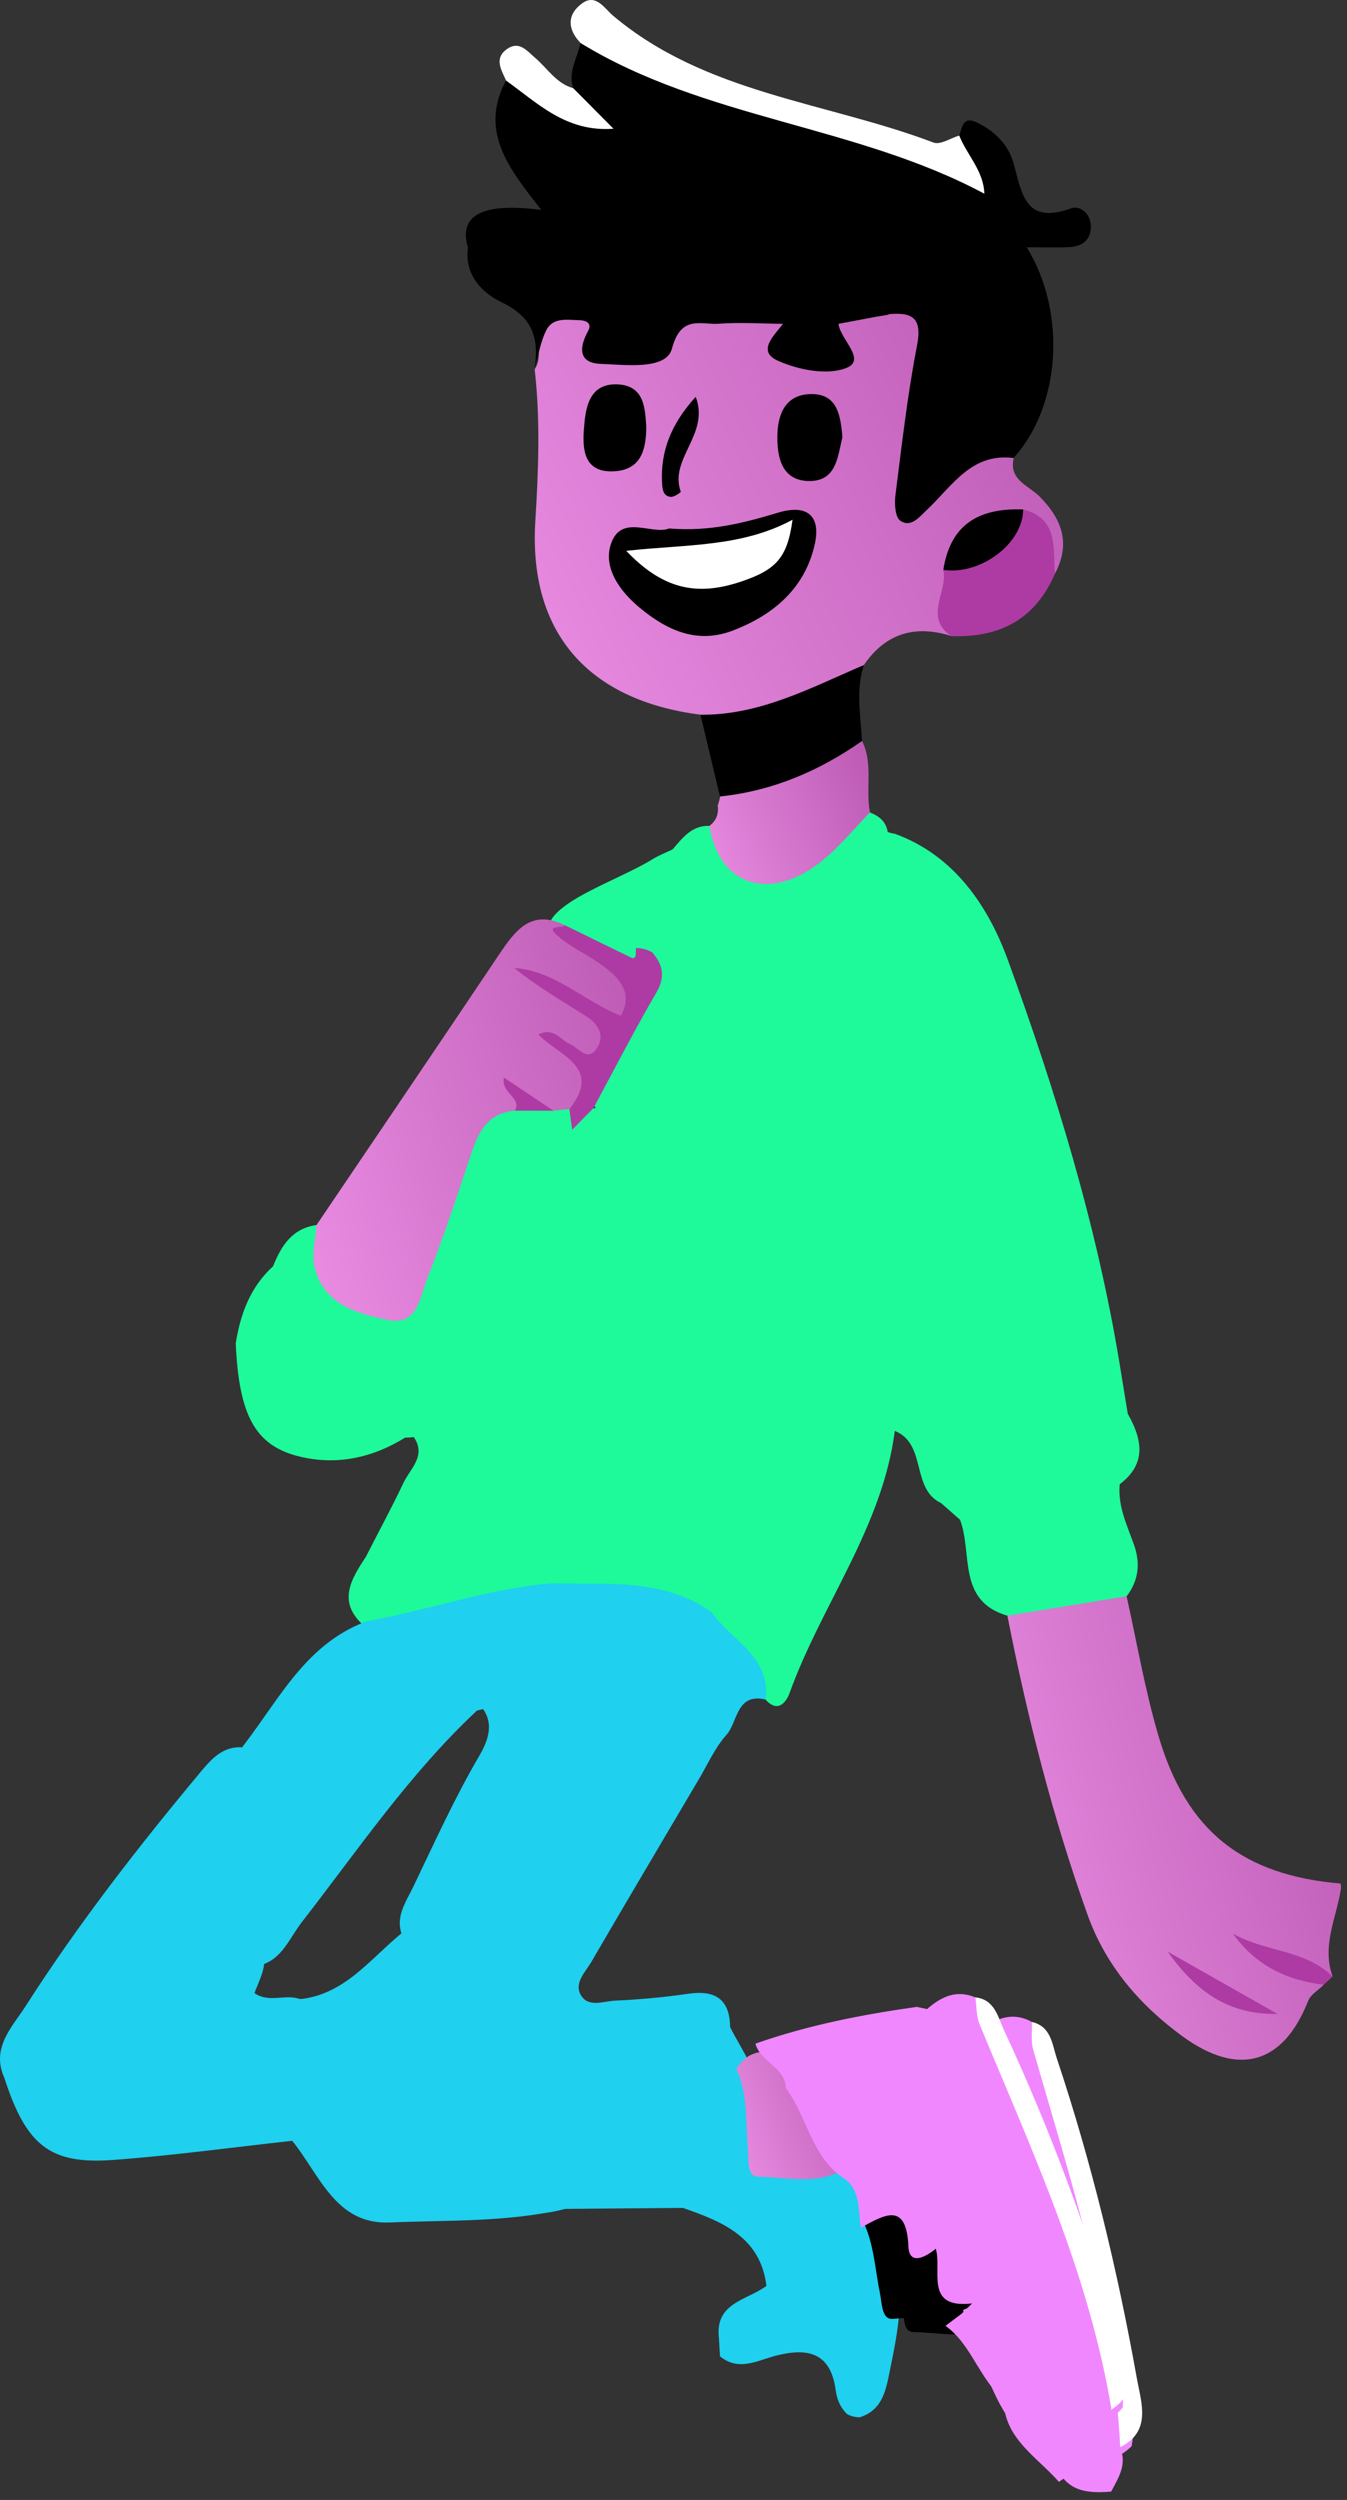 <svg width="145" height="269" viewBox="0 0 145 269" fill="none" xmlns="http://www.w3.org/2000/svg">
<rect x="0" y="0" width="145" height="269" fill="#333333" stroke="none"/>
<path d="M70.202 104.999C69.622 104.849 59.07 100.499 59.639 101.525C56.505 97.832 65.915 95.136 70.222 92.463C70.912 92.033 71.692 91.743 72.421 91.383C72.772 92.753 73.122 94.123 73.472 95.493C72.022 97.653 68.572 101.399 70.202 104.999Z" fill="#1EF99A"/>
<path d="M103.262 14.595C103.572 13.695 103.632 12.455 105.152 13.175C107.052 14.075 108.552 15.595 109.082 17.485C110.012 20.785 110.302 24.235 115.302 22.415C116.312 22.045 117.532 23.085 117.422 24.565C117.322 25.985 116.322 26.545 115.042 26.595C113.562 26.655 112.082 26.605 110.522 26.605C114.852 33.625 114.182 43.695 109.112 49.265C106.322 51.305 103.682 53.535 101.002 55.705C99.832 56.655 98.502 57.585 96.932 56.925C95.132 56.165 94.902 54.375 94.902 52.715C94.902 48.555 95.872 44.505 96.362 40.395C96.592 38.495 97.402 36.335 94.692 35.375C93.462 34.885 92.072 35.045 90.902 34.385C85.372 30.165 78.912 31.245 72.822 31.785C67.802 32.225 62.952 31.875 58.042 31.305C54.762 30.925 51.962 29.785 50.372 26.635C49.325 23.122 51.958 21.772 58.272 22.585C54.862 18.245 51.512 14.145 54.482 8.645C57.142 7.745 58.522 10.215 60.562 10.935C61.032 11.095 61.562 12.025 61.992 11.275C62.162 10.985 61.572 10.135 61.692 9.455C61.122 7.705 62.182 6.215 62.482 4.605C64.312 3.085 66.042 4.145 67.532 5.065C77.902 11.505 90.152 12.585 101.232 16.975C104.412 18.235 102.412 15.225 103.252 14.565L103.262 14.595Z" fill="black"/>
<path d="M39.453 167.384C40.783 164.774 42.184 162.194 43.434 159.554C44.154 158.024 45.913 156.674 44.553 154.644C43.563 152.204 45.674 151.274 46.884 149.954C48.194 148.524 49.324 146.984 50.334 145.334C52.923 142.064 52.764 136.854 57.534 135.134C68.874 133.714 80.184 135.494 91.514 135.304C92.394 135.504 93.153 135.894 93.683 136.664C95.624 150.024 88.114 158.704 78.844 166.494C78.334 166.614 77.804 166.644 77.274 166.594C75.974 166.244 74.204 165.904 73.534 166.874C69.934 171.994 64.103 170.484 59.313 171.994C54.563 172.864 49.834 173.864 45.144 175.014C43.214 175.484 41.244 176.014 39.284 175.014C36.184 172.404 37.813 169.894 39.464 167.394L39.453 167.384Z" fill="#1EF99A"/>
<path d="M95.785 33.794C98.245 33.594 99.275 34.254 98.725 37.124C97.685 42.474 97.075 47.914 96.385 53.324C96.275 54.224 96.365 55.644 96.905 56.024C98.065 56.824 98.955 55.634 99.795 54.844C102.495 52.304 104.565 48.694 109.125 49.284C108.555 51.634 110.745 52.264 111.885 53.404C114.345 55.884 115.275 58.484 113.565 61.724C111.235 60.744 112.465 57.134 109.685 56.494C106.075 56.494 103.755 58.134 102.935 61.714C102.715 63.954 103.155 66.244 102.395 68.434C98.515 67.214 95.335 68.134 92.995 71.554C89.925 75.374 85.765 77.144 81.085 77.954C79.065 78.304 77.125 78.254 75.415 76.904C63.335 75.364 56.885 68.094 57.625 56.084C57.965 50.604 58.175 45.184 57.555 39.734C58.155 38.844 58.005 37.824 57.955 36.854C57.865 35.174 58.285 33.904 60.105 33.514C61.805 33.154 63.745 33.134 64.495 34.834C66.215 38.764 68.735 37.464 70.705 35.694C74.885 31.934 79.375 32.474 84.105 33.894C85.165 34.644 84.855 36.044 85.485 36.944C86.205 37.984 88.265 38.364 88.365 37.604C89.025 32.454 93.175 34.694 95.805 33.784L95.785 33.794Z" fill="url(#paint0_linear_331_51)"/>
<path d="M120.503 146.625C120.803 148.465 121.103 150.305 121.403 152.145C115.333 158.145 105.423 158.595 99.563 153.155C96.293 146.585 95.783 139.275 94.033 132.285C93.543 128.815 93.003 125.365 90.923 122.385C90.503 121.695 90.203 120.965 90.053 120.175C88.113 113.025 85.913 105.905 87.193 98.345C89.273 94.745 91.643 91.405 95.563 89.535C95.803 89.615 96.043 89.675 96.293 89.705C102.793 92.035 106.433 97.645 108.493 103.295C113.623 117.375 118.043 131.755 120.503 146.615V146.625Z" fill="#1EF99A"/>
<path d="M75.165 191.553C71.325 198.073 67.456 204.573 63.645 211.123C63.016 212.213 61.745 213.373 62.545 214.703C63.355 216.043 64.955 215.333 66.185 215.273C68.825 215.153 71.466 214.913 74.085 214.533C76.966 214.113 78.555 215.083 78.596 218.123C79.266 219.453 80.076 220.713 80.716 222.053C81.445 223.713 81.785 225.483 82.005 227.283C82.725 233.073 83.445 233.533 89.206 231.973C90.156 231.713 91.055 231.303 92.035 231.143C95.585 233.623 98.835 236.463 101.776 239.653C103.386 241.633 102.596 244.683 104.786 246.413C104.706 247.163 104.345 247.773 103.825 248.313C103.045 248.983 102.145 249.343 101.105 249.243C97.895 248.143 96.665 245.803 96.406 242.093C97.445 246.753 96.656 250.873 95.816 254.963C95.385 257.043 95.075 259.303 92.555 260.103C92.075 260.103 91.626 260.003 91.206 259.773C90.445 259.073 90.085 258.143 89.956 257.173C89.415 253.153 86.996 252.603 83.566 253.463C81.596 253.953 79.546 255.223 77.505 253.543C77.466 252.903 77.425 252.263 77.395 251.623C76.906 247.753 80.415 247.533 82.505 245.963C81.856 240.703 77.766 239.053 73.505 237.573C69.266 237.613 65.025 237.643 60.785 237.683C59.355 238.053 57.925 238.443 56.495 237.523C56.325 235.673 57.895 235.453 58.956 234.893C61.736 233.423 61.425 231.233 60.406 228.933C59.526 226.933 58.306 226.373 56.836 228.483C55.785 229.983 55.145 231.723 54.115 233.243C53.115 234.713 51.855 235.873 49.965 234.993C48.145 234.143 48.115 232.393 48.376 230.673C48.636 228.983 49.755 227.673 50.495 226.193C52.475 222.203 54.865 218.313 54.066 213.523C57.535 203.703 63.566 195.213 68.346 186.083C68.876 185.073 69.856 184.343 71.096 184.203C74.606 185.463 74.406 188.773 75.156 191.563L75.165 191.553Z" fill="#1FD0EF"/>
<path d="M31.464 230.354C25.034 231.054 18.614 231.944 12.164 232.414C5.344 232.914 2.814 230.834 0.454 223.544C-0.996 220.354 1.374 218.014 2.744 215.884C8.454 206.964 14.964 198.604 21.754 190.474C22.814 189.214 23.994 187.974 25.884 188.004C30.664 188.914 32.094 192.184 32.204 196.614C32.334 201.864 30.084 206.434 28.444 211.184C28.364 212.334 27.794 213.344 27.394 214.464C28.954 215.534 30.654 214.564 32.164 215.064C37.274 215.944 37.934 216.734 35.784 221.004C34.234 224.084 34.384 227.944 31.464 230.364V230.354Z" fill="#1FD0EF"/>
<path d="M142.495 213.565C141.915 214.145 141.075 214.625 140.805 215.325C138.125 222.125 133.305 223.495 127.285 219.105C122.625 215.705 118.995 211.445 117.045 205.965C113.315 195.505 110.585 184.765 108.445 173.865C112.345 170.825 116.635 170.255 121.275 171.765C122.395 176.775 123.255 181.865 124.705 186.785C127.725 197.045 133.755 201.765 144.315 202.675C144.325 202.835 144.375 203.005 144.355 203.165C143.895 206.315 142.245 209.355 143.455 212.675C141.445 212.135 139.365 211.885 137.505 211.065C139.025 212.065 141.425 211.515 142.495 213.575V213.565Z" fill="url(#paint1_linear_331_51)"/>
<path d="M31.462 230.354C31.662 225.694 33.072 221.414 35.962 217.764C34.442 215.874 32.612 216.934 31.172 216.394C31.192 215.884 31.392 215.174 31.762 215.154C36.912 214.884 39.712 210.894 43.222 208.024C44.352 208.004 45.182 208.624 45.552 209.554C47.482 214.354 50.702 215.774 55.432 213.544C57.082 219.104 53.612 223.274 51.552 227.824C51.082 228.854 50.032 229.644 49.702 230.694C49.332 231.884 48.972 233.514 50.612 234.124C52.092 234.674 52.522 233.234 53.042 232.244C53.962 230.504 54.782 228.704 55.762 226.994C56.372 225.914 56.562 224.194 58.262 224.284C60.112 224.384 61.062 225.774 61.832 227.344C64.572 232.914 63.302 235.964 57.722 236.924C58.572 238.014 59.822 237.284 60.782 237.694C54.582 239.134 48.232 238.874 41.952 239.144C36.122 239.394 34.402 233.984 31.462 230.364V230.354Z" fill="#1FD0EF"/>
<path d="M84.303 34.844C81.993 34.824 79.663 34.664 77.364 34.834C75.433 34.974 73.314 33.834 72.334 37.514C71.713 39.834 67.383 39.254 64.663 39.154C62.243 39.064 62.324 37.404 63.313 35.604C63.754 34.794 63.123 34.474 62.373 34.454C61.063 34.424 59.523 34.114 58.813 35.524C58.163 36.814 57.944 38.324 57.533 39.734C58.044 36.534 57.433 34.164 54.053 32.554C51.993 31.574 49.964 29.644 50.373 26.674C56.614 30.404 63.483 30.744 70.413 30.064C75.703 29.544 80.963 29.294 86.213 30.104C88.364 30.434 90.364 31.334 91.374 33.544C89.043 34.124 87.123 36.964 84.293 34.844H84.303Z" fill="black"/>
<path d="M121.272 171.753C116.992 172.453 112.712 173.153 108.442 173.853C102.992 172.263 104.722 167.123 103.342 163.523C102.532 161.923 103.412 160.883 104.742 160.453C109.422 158.933 114.232 157.943 119.192 158.093C120.042 158.123 120.712 158.663 120.532 159.713C120.312 162.053 121.322 164.113 122.072 166.223C122.782 168.213 122.572 170.063 121.282 171.763L121.272 171.753Z" fill="#1EF99A"/>
<path d="M76.361 88.874C77.111 88.314 77.381 87.564 77.261 86.654C77.381 86.344 77.471 86.034 77.511 85.704C82.101 82.424 87.191 80.414 92.801 79.734C94.021 82.194 93.151 84.884 93.651 87.424C92.171 93.844 85.931 97.684 79.841 95.924C76.191 94.874 75.221 92.904 76.371 88.874H76.361Z" fill="url(#paint2_linear_331_51)"/>
<path d="M92.792 79.734C88.182 82.964 83.142 85.115 77.502 85.704C76.802 82.775 76.102 79.834 75.402 76.904C81.822 76.974 87.312 73.984 92.982 71.564C92.112 74.275 92.642 77.004 92.792 79.734Z" fill="black"/>
<path d="M25.375 144.554C25.875 141.384 26.945 138.484 29.395 136.254C30.335 136.844 30.655 137.814 30.525 138.774C29.845 143.884 32.695 146.584 36.935 148.364C39.775 149.824 42.525 151.394 43.605 154.694C40.095 156.864 36.265 157.694 32.275 156.734C27.465 155.584 25.725 152.294 25.375 144.554Z" fill="#1EF99A"/>
<path d="M103.261 14.594C104.101 16.694 105.891 18.394 105.961 20.844C92.161 13.454 75.911 12.844 62.501 4.634C61.071 3.154 61.021 1.554 62.661 0.364C64.151 -0.726 65.061 0.904 66.001 1.694C75.981 10.094 88.941 10.964 100.501 15.344C101.221 15.614 102.331 14.864 103.261 14.584V14.594Z" fill="white"/>
<path d="M120.522 159.714C114.642 160.304 108.512 159.735 103.342 163.525C102.672 162.935 102.002 162.345 101.332 161.755C100.692 158.725 98.712 155.824 100.442 152.564C105.022 157.084 110.192 155.245 115.292 153.925C117.352 153.395 119.372 152.735 121.412 152.145C122.962 154.885 123.462 157.504 120.522 159.714Z" fill="#1EF99A"/>
<path d="M43.612 154.694C40.402 154.234 39.592 150.224 36.352 149.804C36.812 148.404 37.941 147.504 39.191 147.244C45.642 145.904 46.911 140.764 47.952 135.504C48.272 133.874 48.892 132.344 49.152 130.704C49.532 128.354 51.111 127.184 53.441 127.754C55.871 128.354 56.282 130.224 55.722 132.444C54.502 137.234 52.212 141.684 51.191 146.544C50.111 150.174 46.572 151.784 44.541 154.634C44.231 154.674 43.922 154.694 43.602 154.684L43.612 154.694Z" fill="#1EF99A"/>
<path d="M76.362 88.874C77.402 95.354 82.912 97.124 88.482 92.634C90.372 91.114 91.932 89.174 93.642 87.424C94.642 87.804 95.392 88.414 95.562 89.544C93.822 92.954 91.232 95.594 88.142 97.794C82.982 102.534 77.392 101.924 72.352 96.094C71.322 94.504 71.202 92.934 72.422 91.374C73.482 90.144 74.482 88.804 76.362 88.864V88.874Z" fill="#1EF99A"/>
<path d="M110.133 54.815C113.973 55.785 113.333 58.974 113.563 61.724C111.453 66.654 107.583 68.644 102.393 68.445C99.383 66.394 102.073 63.664 101.543 61.325C104.313 59.035 107.563 57.364 110.133 54.815Z" fill="#AE3BA4"/>
<path d="M61.71 9.493C63.07 10.863 64.42 12.223 66.04 13.853C60.91 14.233 57.87 11.083 54.49 8.683C53.95 7.503 53.14 6.233 54.64 5.233C55.9 4.393 56.72 5.463 57.57 6.193C58.92 7.333 59.86 8.973 61.71 9.493Z" fill="white"/>
<path d="M25.5 188.715C29.73 183.555 32.55 177.025 39.43 174.465C46.09 173.255 52.53 170.975 59.32 170.365C63.25 169.605 67.26 170.385 71.23 169.675C73.19 169.325 75.06 170.575 76.56 172.005C79.33 173.795 81.77 175.945 83.11 179.015C83.66 180.285 85.11 182.055 82.41 182.875C79.24 182.135 79.44 185.285 78.2 186.675C76.94 188.085 76.15 189.915 75.16 191.565C72.21 190.135 73 186.725 71.43 184.565C68.42 183.075 66.8 180.435 65.57 177.475C64.95 175.985 63.56 174.975 62.8 176.795C60.6 182.035 56.02 183.005 51.35 184.055C44.09 190.845 38.54 199.045 32.49 206.825C31.02 208.715 30.19 211.345 27.23 211.585C26.04 207.535 29.86 205.015 30.28 201.225C31.06 194.175 30.78 192.155 25.51 188.725L25.5 188.715Z" fill="#1FD0EF"/>
<path d="M82.421 182.875C82.961 178.195 78.681 176.505 76.581 173.455C75.931 171.405 75.261 169.345 75.141 167.185C75.051 165.495 75.681 164.585 77.521 165.515C77.821 165.515 78.121 165.555 78.411 165.615C79.821 165.975 81.281 165.685 82.731 166.325C86.951 168.175 88.361 167.745 89.271 163.255C90.611 156.645 92.641 150.145 92.961 143.335C93.011 142.305 92.361 140.935 93.951 140.375C97.871 144.365 96.231 149.325 96.321 153.985C94.981 164.355 88.431 172.645 84.991 182.185C84.661 183.115 83.741 184.385 82.411 182.875H82.421Z" fill="#1EF99A"/>
<path d="M96.325 153.983C92.965 150.013 95.405 144.883 93.665 140.583C92.505 139.773 92.955 138.743 93.275 137.733C93.375 137.103 93.155 136.663 92.515 136.473C92.145 136.233 91.975 135.883 91.985 135.443C92.085 134.813 92.325 134.243 92.635 133.683C93.375 132.773 93.585 131.203 95.315 131.523C97.025 138.533 98.735 145.553 100.445 152.563C101.225 155.583 101.705 158.623 101.335 161.753C98.025 160.213 99.815 155.403 96.335 153.973L96.325 153.983Z" fill="#1EF99A"/>
<path d="M142.493 213.564C138.503 213.084 135.153 211.474 132.723 208.064C136.143 210.034 140.463 209.745 143.443 212.675C143.123 212.975 142.803 213.274 142.493 213.574V213.564Z" fill="#AE3BA3"/>
<path d="M84.303 34.843C86.663 34.413 89.023 33.973 91.383 33.543C92.853 33.623 94.313 33.713 95.783 33.803C94.033 34.133 92.283 34.463 90.263 34.843C90.423 36.483 93.303 38.703 91.133 39.583C89.063 40.423 85.923 39.803 83.713 38.803C81.453 37.783 83.333 36.103 84.293 34.843H84.303Z" fill="black"/>
<path d="M51.194 146.554C50.184 141.404 53.324 137.114 54.184 132.354C54.444 130.904 55.564 129.374 53.284 128.794C51.394 128.314 50.634 129.434 50.414 131.234C50.244 132.704 49.634 134.124 49.514 135.594C48.824 143.784 44.984 149.004 36.354 149.804C29.174 146.774 28.544 145.554 29.394 136.254C30.274 134.044 31.454 132.174 34.084 131.814C35.104 133.184 35.064 134.984 35.894 136.404C37.044 138.374 38.764 139.664 41.084 139.794C43.774 139.934 44.144 137.604 44.774 135.814C46.274 131.604 47.784 127.394 49.424 123.234C50.544 120.394 52.354 118.454 55.564 118.184C56.844 118.114 58.114 118.124 59.394 118.164C60.214 118.284 60.944 118.594 61.584 119.114C62.154 119.734 62.414 120.484 62.454 121.314C62.454 122.384 62.114 123.374 61.674 124.344C58.964 127.934 60.154 133.274 56.304 136.354C54.524 139.714 53.674 143.544 51.204 146.554H51.194Z" fill="#1EF99A"/>
<path d="M93.274 137.734C93.404 138.684 93.534 139.634 93.664 140.584C93.324 147.974 93.104 155.374 91.434 162.624C91.064 164.224 90.734 165.934 89.874 167.284C88.114 170.054 86.014 171.924 82.844 168.594C81.654 167.334 79.904 166.594 78.414 165.624C86.084 157.784 93.014 149.544 93.274 137.744V137.734Z" fill="#1EF99A"/>
<path d="M56.293 136.355C57.353 132.015 58.013 127.535 60.623 123.725C61.913 130.025 66.923 130.115 71.883 130.845C78.803 131.855 85.843 132.605 92.303 135.655C92.433 135.915 92.493 136.195 92.503 136.485C80.433 137.085 68.363 136.815 56.293 136.355Z" fill="#1EF99A"/>
<path d="M54.293 159.114C59.883 155.094 66.123 154.294 72.623 154.594C73.683 154.644 74.763 155.054 74.893 156.124C75.073 157.594 73.813 158.144 72.613 158.194C66.513 158.414 60.423 158.704 54.293 159.124V159.114Z" fill="#1EF99A"/>
<path d="M77.52 165.514C75.61 165.954 76.54 166.874 76.96 167.954C77.68 169.784 77.91 171.704 76.57 173.454C71.3 169.754 65.23 170.534 59.32 170.364C61.53 168.704 64.1 169.564 66.51 169.404C68.04 169.304 69.64 169.384 70.15 167.574C71.5 162.784 74.57 164.454 77.51 165.514H77.52Z" fill="#1EF99A"/>
<path d="M50.831 164.866C47.501 167.246 45.071 168.206 41.461 168.456C44.171 165.796 46.441 164.336 50.831 164.866Z" fill="#1EF99A"/>
<path d="M72.052 56.865C76.371 57.225 80.072 56.275 83.712 55.175C86.972 54.185 88.362 55.585 87.712 58.535C86.671 63.275 83.291 66.165 78.871 67.855C74.942 69.355 71.661 67.735 68.791 65.335C66.741 63.615 64.832 61.055 65.811 58.405C66.962 55.295 70.251 57.615 72.052 56.855V56.865Z" fill="black"/>
<path d="M69.57 45.954C69.56 48.634 68.85 50.584 66.06 50.714C62.86 50.864 62.7 48.364 62.85 46.254C63.01 44.004 63.33 41.184 66.54 41.364C69.42 41.524 69.44 44.044 69.57 45.954Z" fill="black"/>
<path d="M90.69 47.025C90.16 49.105 90.08 51.905 86.9 51.755C84.14 51.615 83.66 49.175 83.68 46.965C83.7 44.695 84.46 42.495 87.2 42.405C90.12 42.315 90.48 44.625 90.68 47.025H90.69Z" fill="black"/>
<path d="M110.133 54.815C110.153 58.445 105.573 61.915 101.543 61.325C102.263 56.715 105.013 54.635 110.133 54.815Z" fill="black"/>
<path d="M74.892 42.705C76.432 46.755 72.002 49.325 73.282 52.915C73.302 52.975 72.582 53.485 72.232 53.465C71.402 53.415 71.312 52.685 71.272 52.025C71.072 48.585 72.222 45.645 74.892 42.695V42.705Z" fill="black"/>
<path d="M73.472 95.484C77.642 100.864 82.892 99.334 88.152 97.784C88.422 105.374 90.032 112.774 91.232 120.234C91.042 120.504 90.852 120.954 90.612 120.974C81.972 121.624 73.312 122.734 64.772 120.184C62.892 118.174 64.192 116.304 64.922 114.314C66.382 110.364 69.652 107.174 69.812 102.684C68.142 98.314 68.842 96.954 73.482 95.494L73.472 95.484Z" fill="#1EF99A"/>
<path d="M63.881 119.244C72.991 119.574 82.101 119.904 91.211 120.234C91.511 120.644 91.811 121.044 92.111 121.454C93.431 125.764 95.181 130.034 93.311 134.634C92.971 134.974 92.631 135.304 92.291 135.644C82.331 135.734 72.941 131.704 63.001 131.634C61.071 131.624 60.491 130.404 60.551 128.664C60.611 127.014 60.591 125.364 60.611 123.724C60.941 123.004 61.261 122.294 61.591 121.574C62.321 120.604 62.171 119.024 63.711 118.604C64.351 118.434 64.611 118.684 63.951 118.794C63.901 118.794 63.901 119.094 63.871 119.244H63.881Z" fill="#1EF99A"/>
<path d="M93.325 134.633C92.925 130.243 92.525 125.843 92.125 121.453C94.885 124.273 94.655 128.043 95.315 131.523C94.655 132.563 93.995 133.593 93.335 134.633H93.325Z" fill="#1EF99A"/>
<path d="M50.443 182.374C51.513 181.304 52.913 181.284 54.193 181.484C57.463 181.984 59.233 180.264 60.233 177.544C60.904 175.724 61.974 174.314 63.504 173.264C64.603 172.514 66.084 172.454 66.213 174.024C66.564 178.284 70.073 180.864 71.433 184.554C65.283 193.774 60.343 203.654 55.433 213.554C51.383 218.474 47.934 218.004 44.864 212.084C44.264 210.934 44.654 209.384 43.404 208.504C42.394 206.384 43.694 204.684 44.514 202.964C46.783 198.234 48.953 193.434 51.603 188.914C53.273 186.074 52.933 184.174 50.423 182.374H50.443Z" fill="#1FD0EF"/>
<path d="M79.272 222.605C81.472 218.965 85.442 222.065 88.132 220.285C91.072 223.565 91.532 227.805 92.622 231.805C89.602 235.545 85.402 234.305 81.582 234.215C80.352 234.185 80.612 232.365 80.512 231.275C80.252 228.365 80.532 225.375 79.262 222.605H79.272Z" fill="url(#paint3_linear_331_51)"/>
<path d="M96.01 239.32C98.21 235.68 102.18 238.78 104.87 237C107.81 240.28 108.27 244.52 109.36 248.52C106.34 252.26 102.14 251.02 98.32 250.93C97.09 250.9 97.35 249.08 97.25 247.99C96.99 245.08 97.27 242.09 96 239.32H96.01Z" fill="black"/>
<path d="M121.834 263.195C119.664 265.375 116.354 265.255 113.994 267.055C111.424 264.135 107.484 262.035 108.114 257.205C109.844 256.675 111.584 256.145 113.314 255.615C120.954 253.265 123.074 255.155 121.824 263.195H121.834Z" fill="#F187FF"/>
<path d="M103.77 243.959C102.58 244.729 100.73 245.449 100.87 243.409C101.22 238.549 98.76 239.669 96.01 240.789C95.95 238.879 96.41 236.999 95.03 235.489C91.59 232.819 91.7 228.359 89.71 224.959C89.9 222.679 87.3 221.849 87 219.819C92.83 218.489 98.76 218.019 104.73 217.869C108.14 224.719 109.27 232.259 111.26 239.539C111.29 240.519 111.36 241.519 111.21 242.499C110.58 246.509 109.42 246.919 106.1 244.319C105.35 243.729 104.59 243.809 103.78 243.949L103.77 243.959Z" fill="#F187FF"/>
<path d="M105.781 218.229C107.431 217.079 109.151 216.489 111.081 217.569C115.631 229.969 118.931 242.699 121.101 255.719C121.511 258.189 121.561 260.659 120.641 263.059C117.171 265.829 116.541 262.549 115.951 260.549C114.361 255.159 112.951 249.679 111.811 244.189C110.261 236.739 108.321 229.409 106.131 222.139C105.751 220.889 105.481 219.569 105.791 218.229H105.781Z" fill="#F187FF"/>
<path d="M105.782 218.229C110.422 231.409 113.602 244.989 117.032 258.509C117.462 260.219 116.182 264.199 120.592 263.389L120.562 263.339C121.362 265.149 120.402 266.609 119.612 268.099C117.192 268.299 114.912 268.159 113.762 265.499C114.572 262.609 113.572 259.849 113.182 257.039C112.492 253.469 110.502 250.239 110.442 246.509C110.982 244.289 110.412 242.149 109.992 239.999C108.282 233.849 106.522 227.719 104.902 221.549C104.602 220.399 103.542 219.149 104.732 217.879C105.082 217.999 105.432 218.109 105.782 218.229Z" fill="#F187FF"/>
<path d="M120.561 263.33L120.591 263.38C119.881 248.56 115.241 234.6 111.211 220.51C110.951 219.59 111.121 218.55 111.081 217.57C113.141 218.03 113.261 219.96 113.741 221.42C117.531 232.75 120.311 244.35 122.411 256.09C122.851 258.53 123.991 261.67 120.551 263.33H120.561Z" fill="white"/>
<path d="M109.989 239.988C111.269 241.898 111.759 244.028 111.769 246.288C110.549 248.068 110.159 250.868 106.959 250.248C101.769 250.248 104.189 246.368 103.769 243.948C106.829 239.348 107.499 243.128 108.559 245.468C110.719 243.968 109.469 241.758 109.989 239.988Z" fill="#F187FF"/>
<path d="M106.962 250.259C108.562 248.939 110.162 247.619 111.772 246.299C112.012 250.109 114.852 253.249 114.582 257.199C113.702 256.479 112.722 256.129 111.582 256.359C109.332 254.989 105.302 255.629 105.772 251.189C106.172 250.879 106.572 250.569 106.972 250.259H106.962Z" fill="#F187FF"/>
<path d="M105.769 251.189C106.609 254.149 111.289 252.779 111.589 256.359C110.599 257.429 109.609 258.489 108.339 259.869C106.619 257.299 106.049 254.289 103.859 252.319C104.499 251.949 105.129 251.569 105.769 251.199V251.189Z" fill="#F187FF"/>
<path d="M92.497 238.245C94.268 234.378 98.565 237.005 101.035 234.93C104.33 237.853 105.27 242.013 106.809 245.863C104.235 249.923 99.921 249.17 96.116 249.516C94.891 249.626 94.941 247.789 94.718 246.717C94.128 243.856 94.065 240.853 92.487 238.246L92.497 238.245Z" fill="black"/>
<path d="M120.876 259.021C118.969 261.434 115.666 261.692 113.527 263.75C110.641 261.142 106.487 259.505 106.562 254.634C108.221 253.911 109.889 253.186 111.547 252.462C118.869 249.256 121.191 250.892 120.866 259.022L120.876 259.021Z" fill="#F187FF"/>
<path d="M100.733 241.97C99.639 242.871 97.883 243.797 97.79 241.755C97.583 236.886 95.267 238.28 92.662 239.706C92.385 237.815 92.628 235.895 91.085 234.552C87.362 232.292 86.963 227.849 84.598 224.698C84.527 222.411 81.85 221.883 81.32 219.9C86.96 217.914 92.798 216.771 98.712 215.941C102.881 222.358 104.863 229.72 107.671 236.725C107.812 237.695 107.996 238.681 107.958 239.672C107.79 243.727 106.684 244.267 103.089 242.062C102.277 241.562 101.531 241.728 100.742 241.959L100.733 241.97Z" fill="#F187FF"/>
<path d="M99.8 216.179C101.308 214.849 102.949 214.067 104.99 214.92C110.924 226.72 115.654 238.99 119.295 251.678C119.984 254.085 120.315 256.533 119.675 259.023C116.543 262.17 115.543 258.983 114.729 257.064C112.535 251.89 110.509 246.607 108.751 241.283C106.361 234.058 103.598 226.997 100.593 220.024C100.073 218.826 99.654 217.545 99.81 216.178L99.8 216.179Z" fill="#F187FF"/>
<path d="M99.799 216.179C105.912 228.744 110.62 241.872 115.569 254.913C116.191 256.563 115.373 260.663 119.662 259.355L119.627 259.309C120.628 261.016 119.841 262.576 119.226 264.146C116.844 264.621 114.563 264.742 113.118 262.23C113.593 259.267 112.285 256.639 111.577 253.892C110.484 250.424 108.139 247.442 107.654 243.743C107.937 241.476 107.127 239.415 106.464 237.327C104.064 231.412 101.617 225.522 99.304 219.577C98.874 218.469 97.679 217.348 98.716 215.951C99.078 216.03 99.438 216.099 99.799 216.179Z" fill="#F187FF"/>
<path d="M119.623 259.298L119.659 259.345C117.263 244.702 111.062 231.362 105.451 217.824C105.088 216.939 105.138 215.887 104.987 214.918C107.086 215.14 107.425 217.044 108.068 218.439C113.126 229.263 117.21 240.471 120.635 251.895C121.351 254.269 122.841 257.258 119.613 259.299L119.623 259.298Z" fill="white"/>
<path d="M106.462 237.316C107.952 239.068 108.682 241.128 108.949 243.372C107.94 245.28 107.872 248.106 104.622 247.855C99.466 248.446 101.428 244.316 100.735 241.96C103.25 237.041 104.347 240.72 105.667 242.923C107.642 241.187 106.148 239.134 106.462 237.316Z" fill="#F187FF"/>
<path d="M104.624 247.864C106.063 246.371 107.503 244.877 108.952 243.382C109.624 247.14 112.804 249.935 112.986 253.89C112.03 253.275 111.016 253.039 109.91 253.398C107.518 252.293 103.588 253.389 103.548 248.924C103.91 248.571 104.272 248.217 104.634 247.863L104.624 247.864Z" fill="#F187FF"/>
<path d="M103.546 248.925C104.718 251.77 109.211 249.875 109.918 253.397C109.056 254.573 108.193 255.739 107.089 257.255C105.087 254.898 104.178 251.973 101.777 250.265C102.371 249.825 102.954 249.375 103.547 248.935L103.546 248.925Z" fill="#F187FF"/>
<path d="M137.523 216.704C132.773 216.764 129.153 214.884 125.703 210.004C130.423 212.684 133.973 214.694 137.523 216.704Z" fill="#AE3BA3"/>
<path d="M61.303 119.325C60.733 119.385 60.163 119.445 59.583 119.515C58.193 119.565 56.803 117.175 55.413 119.515C52.653 119.725 51.563 121.635 50.783 123.965C49.253 128.515 47.763 133.085 46.003 137.545C45.223 139.515 44.973 142.715 41.723 142.035C38.363 141.325 34.753 140.345 33.843 136.245C33.533 134.855 33.973 133.295 34.073 131.815C40.623 122.135 47.183 112.455 53.693 102.755C55.443 100.155 57.163 97.735 60.843 99.575C61.413 101.725 63.663 101.585 65.043 102.625C66.513 103.725 68.113 104.675 68.423 106.675C68.603 107.845 68.453 109.035 67.373 109.795C66.393 110.475 65.553 109.985 64.683 109.385C63.203 108.355 61.613 107.495 60.073 106.555C61.293 107.325 62.533 108.055 63.763 108.815C64.643 109.355 65.353 110.075 65.383 111.155C65.423 112.785 65.063 114.105 62.963 114.175C62.763 114.175 63.983 115.265 63.833 116.185C63.573 117.715 63.153 119.085 61.313 119.345L61.303 119.325Z" fill="url(#paint4_linear_331_51)"/>
<path d="M61.303 119.324C64.893 114.814 60.173 113.604 57.943 111.314C59.613 110.474 60.343 111.914 61.393 112.364C62.323 112.764 63.263 114.334 64.273 112.764C65.133 111.424 64.373 110.164 63.163 109.394C60.533 107.724 57.843 106.164 55.363 104.164C59.773 104.444 62.863 107.764 66.843 109.294C68.173 106.804 66.693 105.284 64.973 103.984C63.393 102.794 61.513 101.984 60.033 100.704C58.613 99.465 60.483 99.915 60.833 99.564C63.253 100.754 65.663 101.934 68.073 103.104C68.143 103.134 68.393 103.004 68.403 102.924C68.453 102.624 68.443 102.314 68.453 102.004C69.073 102.004 69.653 102.164 70.203 102.464C71.373 103.824 71.653 105.114 70.633 106.844C68.263 110.904 66.123 115.094 63.883 119.234C63.123 120.014 62.353 120.784 61.593 121.564C61.493 120.814 61.393 120.064 61.293 119.314L61.303 119.324Z" fill="#AE3BA3"/>
<path d="M55.422 119.513C56.193 118.063 53.943 117.713 54.243 115.953C56.183 117.243 57.883 118.373 59.583 119.513C58.193 119.513 56.803 119.513 55.413 119.513H55.422Z" fill="#AE3BA3"/>
<path d="M67.414 59.274C73.734 58.554 79.764 58.924 85.314 55.924C84.764 60.004 83.574 61.324 79.674 62.614C74.934 64.184 71.304 63.354 67.414 59.274Z" fill="white"/>
<defs>
<linearGradient id="paint0_linear_331_51" x1="114.438" y1="41.362" x2="57.329" y2="69.135" gradientUnits="userSpaceOnUse">
<stop stop-color="#BE5CB5"/>
<stop offset="1" stop-color="#E78AE0"/>
</linearGradient>
<linearGradient id="paint1_linear_331_51" x1="144.36" y1="180.51" x2="102.901" y2="191.894" gradientUnits="userSpaceOnUse">
<stop stop-color="#BE5CB5"/>
<stop offset="1" stop-color="#E78AE0"/>
</linearGradient>
<linearGradient id="paint2_linear_331_51" x1="93.651" y1="82.866" x2="74.848" y2="90.642" gradientUnits="userSpaceOnUse">
<stop stop-color="#BE5CB5"/>
<stop offset="1" stop-color="#E78AE0"/>
</linearGradient>
<linearGradient id="paint3_linear_331_51" x1="92.622" y1="222.961" x2="77.982" y2="228.298" gradientUnits="userSpaceOnUse">
<stop stop-color="#BE5CB5"/>
<stop offset="1" stop-color="#E78AE0"/>
</linearGradient>
<linearGradient id="paint4_linear_331_51" x1="68.488" y1="107.07" x2="29.165" y2="119.327" gradientUnits="userSpaceOnUse">
<stop stop-color="#BE5CB5"/>
<stop offset="1" stop-color="#E78AE0"/>
</linearGradient>
</defs>
</svg>
